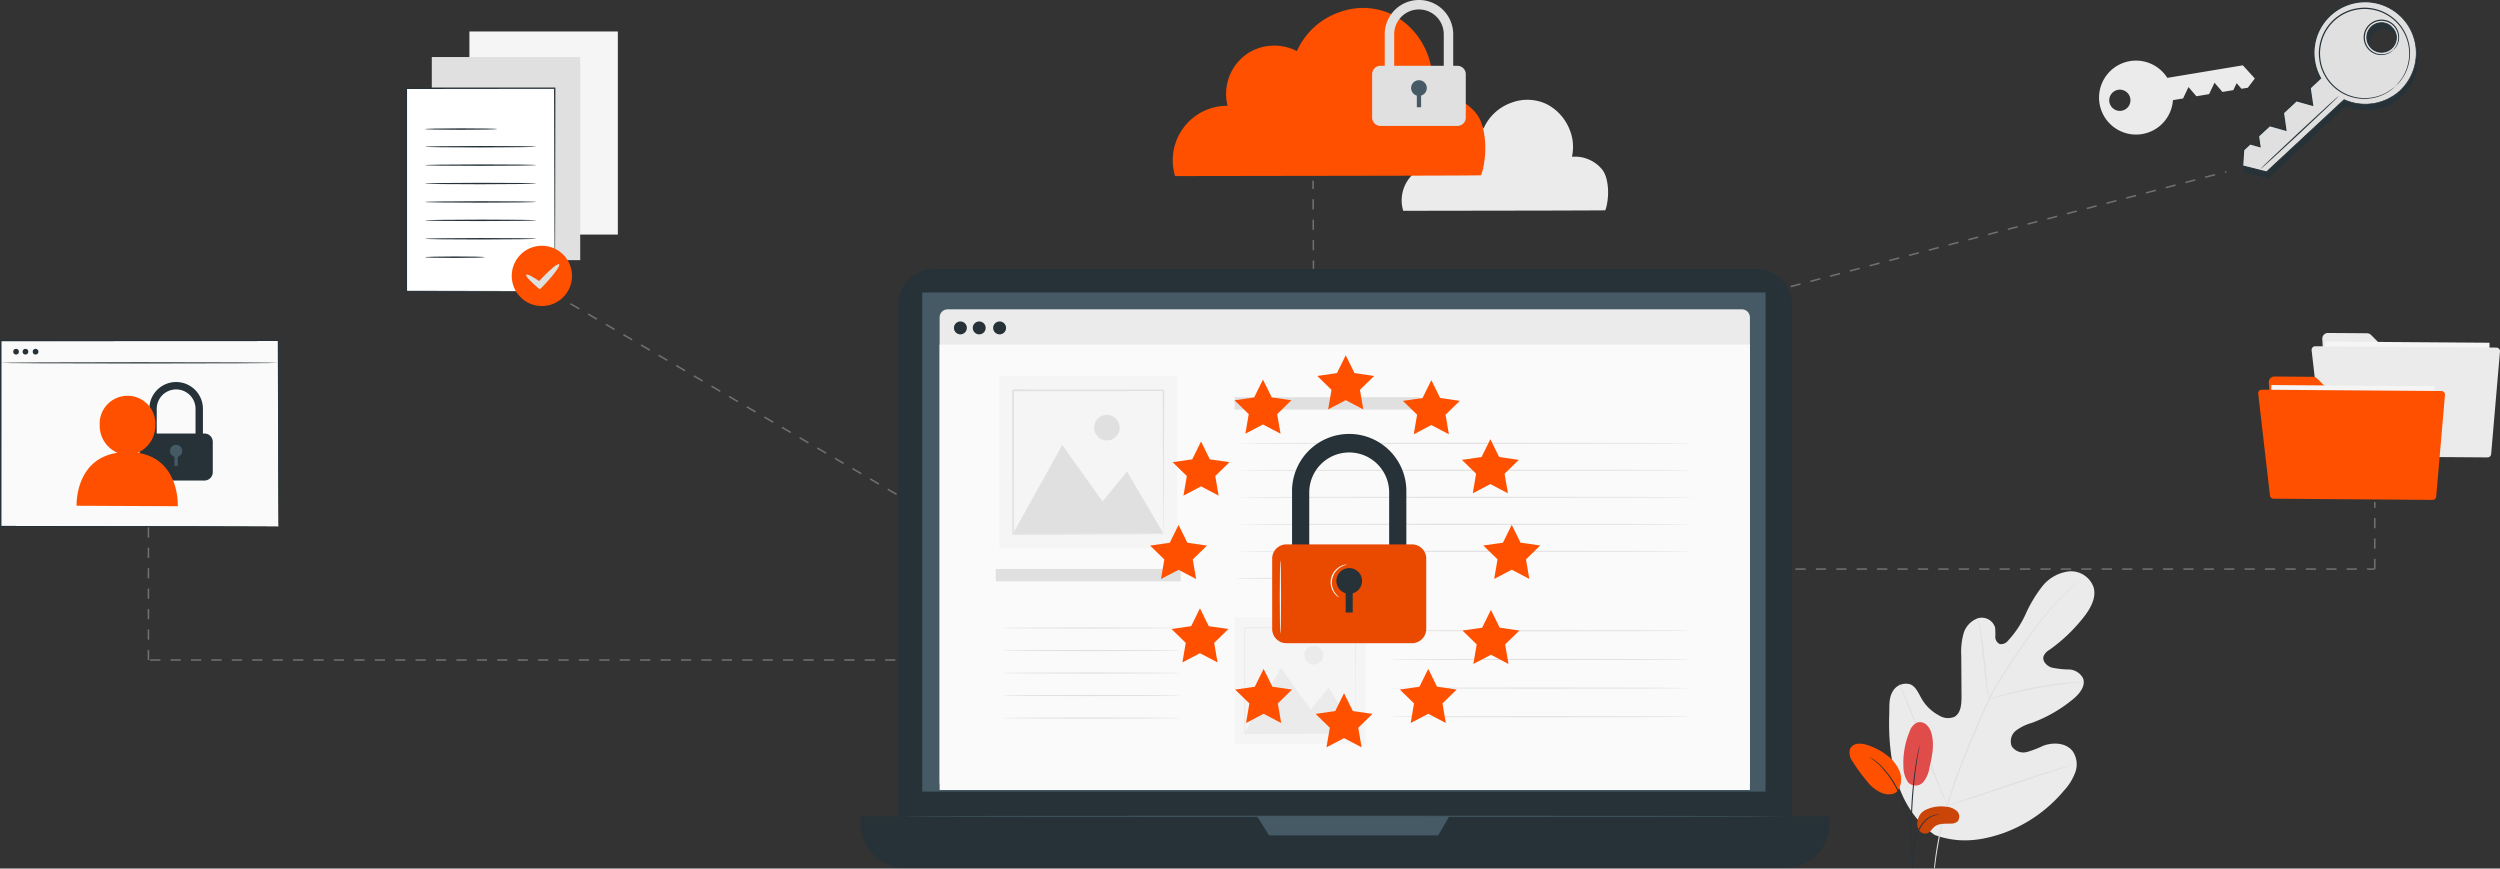 <?xml version="1.0" encoding="utf-8"?>

<!--
 * Copyright (c) 2020, WSO2 Inc. (http://www.wso2.org) All Rights Reserved.
 *
 * WSO2 Inc. licenses this file to you under the Apache License,
 * Version 2.0 (the "License"); you may not use this file except
 * in compliance with the License.
 * You may obtain a copy of the License at
 *
 *     http://www.apache.org/licenses/LICENSE-2.0
 *
 * Unless required by applicable law or agreed to in writing,
 * software distributed under the License is distributed on an
 * "AS IS" BASIS, WITHOUT WARRANTIES OR CONDITIONS OF ANY
 * KIND, either express or implied. See the License for the
 * specific language governing permissions and limitations
 * under the License.
-->

<svg version="1.1" id="security-illustration" class="icon" xmlns="http://www.w3.org/2000/svg" width="489.813" height="170.167" viewBox="0 0 489.813 170.167">
    <rect x="0" y="0" width="489.813" height="170.167" fill="#333333" stroke="none"/>
    <g transform="translate(64.443 -74.708)">
        <g id="background" transform="translate(20.157 80.876)">
            <g id="Group_542" transform="translate(7.37 0)">
                <rect id="Rectangle_317" width="29.078" height="39.791" fill="#f5f5f5"/>
            </g>
            <g id="Group_543" transform="translate(0 5.009)">
                <rect id="Rectangle_318" width="29.078" height="39.791" fill="#e0e0e0"/>
            </g>
            <g id="Group_546" transform="translate(190.035 13.382)">
                <g id="Group_545">
                    <g id="Group_544">
                        <path id="Path_112"
                              d="M452.092,150.41s-.062,0-.188.008l-.563.007-2.19.014-8.215.029-28.353.044h-.077l-.022-.074a7.045,7.045,0,0,1,6.951-9.019l-.105.136a5.96,5.96,0,0,1-.219-1.9,6.274,6.274,0,0,1,3.247-5.289,6.418,6.418,0,0,1,6.007.032l-.147.052a9.35,9.35,0,0,1,5.5-5.124,8.778,8.778,0,0,1,6.975.329,9.518,9.518,0,0,1,4.319,4.718,9.016,9.016,0,0,1,.531,5.656l-.079-.09a6.74,6.74,0,0,1,3.282.47,6.869,6.869,0,0,1,2.435,1.669,4.376,4.376,0,0,1,.767,1.1,6.2,6.2,0,0,1,.408,1.168,10.41,10.41,0,0,1,.279,2.133,12.1,12.1,0,0,1-.256,2.948,6.559,6.559,0,0,1-.2.743c-.057.165-.088.243-.088.243"
                              transform="translate(-412.212 -128.759)" fill="#ebebeb"/>
                    </g>
                </g>
            </g>
            <g id="Group_547" transform="translate(326.658 5.704)">
                <path id="Path_113"
                      d="M645.611,134.345a7.246,7.246,0,1,0,8.416,7.65h0l1.986-.33,1.06-2.233,1.551,1.8,2.489-.413,1.06-2.234,1.552,1.8,2.139-.355.646-1.361.946,1.1,1.245-.207,1.369-1.812-2.346-2.578-14.8,2.459A7.249,7.249,0,0,0,645.611,134.345Zm-4.035,8.016a2.078,2.078,0,1,1,2.391,1.71A2.078,2.078,0,0,1,641.575,142.361Z"
                      transform="translate(-639.552 -134.246)" fill="#ebebeb"/>
            </g>
            <g id="Group_551" transform="translate(368.299 59.067)">
                <g id="Group_548" transform="translate(2.095)">
                    <path id="Path_114"
                          d="M636.872,248.235l.892,16.41a1.108,1.108,0,0,0,1.1,1.048l29.529.217a1.108,1.108,0,0,0,1.116-1.1l.093-12.773a1.108,1.108,0,0,0-1.107-1.116l-18.161-.016a1.107,1.107,0,0,1-.782-.324l-3.134-3.132a1.11,1.11,0,0,0-.775-.324l-7.656-.056A1.108,1.108,0,0,0,636.872,248.235Z"
                          transform="translate(-636.87 -247.067)" fill="#ebebeb"/>
                </g>
                <g id="Group_549" transform="translate(2.455 1.681)">
                    <rect id="Rectangle_319" width="32.265" height="19.28"
                          transform="translate(0.141 0) rotate(0.418)" fill="#f5f5f5"/>
                </g>
                <g id="Group_550" transform="translate(0 2.604)">
                    <path id="Path_115"
                          d="M632.522,253.27l2.316,20.123a.713.713,0,0,0,.7.631l31.443.231a.712.712,0,0,0,.715-.652l1.731-20.093a.712.712,0,0,0-.7-.773l-35.489-.26A.712.712,0,0,0,632.522,253.27Z"
                          transform="translate(-632.517 -252.477)" fill="#ebebeb"/>
                </g>
            </g>
            <g id="Group_581" transform="translate(285.52 105.772)">
                <g id="Group_555" transform="translate(0)">
                    <g id="Group_554">
                        <g id="Group_553">
                            <g id="Group_552">
                                <path id="Path_116"
                                      d="M619.519,382.1c-7.485-5.23-9.184-14.936-8.887-23.662.049-1.456-.111-2.992.582-4.27a2.966,2.966,0,0,1,3.614-1.537c1.082.509,1.553,1.767,2.158,2.808A8.512,8.512,0,0,0,620.4,358.7a3.246,3.246,0,0,0,2.991.271c1.256-.693,1.4-2.429,1.4-3.878q-.026-4.049-.051-8.1a13.511,13.511,0,0,1,.437-4.3A4.494,4.494,0,0,1,628,339.656a2.725,2.725,0,0,1,3.373,1.827,13.4,13.4,0,0,1,.041,1.8,1.522,1.522,0,0,0,.891,1.434,1.752,1.752,0,0,0,1.591-.665,19.256,19.256,0,0,0,3.458-5.221,26.732,26.732,0,0,1,3.225-5.387,7.838,7.838,0,0,1,5.307-2.977,4.69,4.69,0,0,1,4.809,3.2c.526,2.042-.666,4.114-1.962,5.767A32.34,32.34,0,0,1,642,345.855a2.661,2.661,0,0,0-1.126,1.211c-.314.966.6,1.925,1.554,2.242a16.756,16.756,0,0,0,3.381.38,3.258,3.258,0,0,1,2.781,1.7c.593,1.48-.646,3.033-1.864,4.049a27.7,27.7,0,0,1-8.2,4.732,9.35,9.35,0,0,0-3.046,1.48,2.682,2.682,0,0,0-.859,3.071,2.73,2.73,0,0,0,2.968,1.141,19.362,19.362,0,0,0,3.179-1.214c1.991-.752,4.561-.614,5.836,1.106a4.585,4.585,0,0,1,.488,4.054,10.568,10.568,0,0,1-2.2,3.58,27.854,27.854,0,0,1-11.893,8.358c-4.618,1.6-8.9,2.036-13.487.357"
                                      transform="translate(-610.6 -330.463)" fill="#ebebeb"/>
                            </g>
                        </g>
                    </g>
                </g>
                <g id="Group_560" transform="translate(8.804 1.221)">
                    <g id="Group_559">
                        <g id="Group_558">
                            <g id="Group_557">
                                <g id="Group_556">
                                    <path id="Path_117"
                                          d="M628.893,389.887a63.566,63.566,0,0,1,2.367-11.939,129.821,129.821,0,0,1,5.152-13.975l1.539-3.594c.508-1.178,1.011-2.347,1.574-3.46a64.848,64.848,0,0,1,3.6-6.207c1.241-1.919,2.489-3.695,3.668-5.347s2.315-3.167,3.4-4.506a51.451,51.451,0,0,1,5.609-5.929c.714-.646,1.286-1.129,1.676-1.451l.448-.364a1.023,1.023,0,0,1,.158-.116,1.073,1.073,0,0,1-.141.138l-.43.384c-.38.335-.939.83-1.642,1.487a54.4,54.4,0,0,0-5.533,5.972c-1.078,1.342-2.2,2.862-3.371,4.516s-2.409,3.435-3.642,5.352a65.618,65.618,0,0,0-3.574,6.191c-.558,1.107-1.056,2.266-1.564,3.448l-1.537,3.592a133.263,133.263,0,0,0-5.162,13.94,64.725,64.725,0,0,0-2.414,11.886"
                                          transform="translate(-628.893 -332.999)" fill="#e0e0e0"/>
                                </g>
                            </g>
                        </g>
                    </g>
                </g>
                <g id="Group_565" transform="translate(17.393 9.193)">
                    <g id="Group_564">
                        <g id="Group_563">
                            <g id="Group_562">
                                <g id="Group_561">
                                    <path id="Path_118"
                                          d="M648.857,365.5a2.933,2.933,0,0,1-.142-.617c-.076-.4-.167-.983-.269-1.7-.2-1.442-.419-3.444-.648-5.651s-.471-4.2-.7-5.637c-.111-.718-.207-1.3-.278-1.7a2.906,2.906,0,0,1-.081-.629,2.85,2.85,0,0,1,.182.607c.1.394.227.971.362,1.687.275,1.432.549,3.43.777,5.641l.571,5.656c.073.68.135,1.253.185,1.713A2.867,2.867,0,0,1,648.857,365.5Z"
                                          transform="translate(-646.736 -349.564)" fill="#e0e0e0"/>
                                </g>
                            </g>
                        </g>
                    </g>
                </g>
                <g id="Group_570" transform="translate(19.512 21.631)">
                    <g id="Group_569">
                        <g id="Group_568">
                            <g id="Group_567">
                                <g id="Group_566">
                                    <path id="Path_119"
                                          d="M669.766,375.424a4.006,4.006,0,0,1-.743.089c-.478.043-1.17.1-2.022.2-1.706.184-4.053.521-6.627,1.006s-4.883,1.032-6.543,1.473c-.832.214-1.5.406-1.963.536a3.965,3.965,0,0,1-.727.178,4.036,4.036,0,0,1,.7-.279c.454-.16,1.116-.38,1.944-.619,1.651-.489,3.963-1.062,6.544-1.554a65.917,65.917,0,0,1,6.657-.93c.857-.075,1.554-.1,2.035-.114A3.914,3.914,0,0,1,669.766,375.424Z"
                                          transform="translate(-651.141 -375.405)" fill="#e0e0e0"/>
                                </g>
                            </g>
                        </g>
                    </g>
                </g>
                <g id="Group_575" transform="translate(2.022 22.039)">
                    <g id="Group_574">
                        <g id="Group_573">
                            <g id="Group_572">
                                <g id="Group_571">
                                    <path id="Path_120"
                                          d="M624.18,400.041a.954.954,0,0,1-.128-.227l-.318-.674c-.274-.586-.649-1.445-1.1-2.512-.9-2.134-2.047-5.12-3.27-8.432s-2.343-6.307-3.2-8.456l-1.017-2.543c-.11-.277-.2-.506-.273-.694a.939.939,0,0,1-.078-.25.968.968,0,0,1,.128.228l.318.673c.274.586.649,1.445,1.1,2.512.9,2.134,2.047,5.12,3.27,8.433s2.343,6.305,3.2,8.455l1.017,2.542c.11.277.2.506.273.694A.979.979,0,0,1,624.18,400.041Z"
                                          transform="translate(-614.802 -376.254)" fill="#e0e0e0"/>
                                </g>
                            </g>
                        </g>
                    </g>
                </g>
                <g id="Group_580" transform="translate(11.401 37.848)">
                    <g id="Group_579">
                        <g id="Group_578">
                            <g id="Group_577">
                                <g id="Group_576">
                                    <path id="Path_121"
                                          d="M659.036,409.1a1.015,1.015,0,0,1-.246.1l-.719.241-2.651.859c-2.238.726-5.317,1.764-8.717,2.915s-6.493,2.163-8.747,2.842c-1.127.34-2.041.606-2.677.777l-.733.192a.993.993,0,0,1-.261.05,1.007,1.007,0,0,1,.246-.1l.719-.241,2.65-.859c2.238-.725,5.317-1.763,8.719-2.915s6.492-2.162,8.745-2.842c1.127-.34,2.041-.606,2.677-.777l.733-.192A.963.963,0,0,1,659.036,409.1Z"
                                          transform="translate(-634.287 -409.099)" fill="#e0e0e0"/>
                                </g>
                            </g>
                        </g>
                    </g>
                </g>
            </g>
        </g>
        <g id="plant" transform="translate(297.883 216.193)">
            <g id="Group_601">
                <g id="Group_585" transform="translate(10.596)">
                    <g id="Group_584">
                        <path id="Path_123" class="path fill primary"
                              d="M617.339,403.627a2.023,2.023,0,0,0,3.019-.087,5.711,5.711,0,0,0,1.145-2.685c.512-2.191,1.025-4.488.451-6.664a3.685,3.685,0,0,0-.937-1.758,1.925,1.925,0,0,0-1.853-.514,2.817,2.817,0,0,0-1.508,1.753,15.812,15.812,0,0,0-1.218,6.855,5.484,5.484,0,0,0,.9,3.1"
                              transform="translate(-616.422 -391.848)" fill="#e8505b"/>
                    </g>
                </g>
                <g id="Group_587" transform="translate(10.596)" opacity="0.2">
                    <g id="Group_586">
                        <path id="Path_124" class="path fill primary"
                              d="M617.339,403.627a2.023,2.023,0,0,0,3.019-.087,5.711,5.711,0,0,0,1.145-2.685c.512-2.191,1.025-4.488.451-6.664a3.685,3.685,0,0,0-.937-1.758,1.925,1.925,0,0,0-1.853-.514,2.817,2.817,0,0,0-1.508,1.753,15.812,15.812,0,0,0-1.218,6.855,5.484,5.484,0,0,0,.9,3.1"
                              transform="translate(-616.422 -391.848)" fill="#be3b00"/>
                    </g>
                </g>
                <g id="Group_589" transform="translate(13.334 16.52)">
                    <g id="Group_588">
                        <path id="Path_125" class="path fill primary"
                              d="M623.515,426.956a6.8,6.8,0,0,1,4.192-.726,3.508,3.508,0,0,1,2.131.825,1.5,1.5,0,0,1,.127,2.079,2,2,0,0,1-1.3.4c-1.115.043-2.362-.09-3.219.625-.489.409-.795,1.062-1.393,1.281a1.438,1.438,0,0,1-1.616-.623,2.46,2.46,0,0,1-.271-1.8A2.768,2.768,0,0,1,623.515,426.956Z"
                              transform="translate(-622.111 -426.172)" fill="#cc4508"/>
                    </g>
                </g>
                <g id="Group_591" transform="translate(0 4.213)">
                    <g id="Group_590">
                        <path id="Path_126" class="path fill primary"
                              d="M603.847,409.883a4.082,4.082,0,0,0,.445-3.784,7.237,7.237,0,0,0-2.385-3.111,11.981,11.981,0,0,0-4.1-2.147,4.248,4.248,0,0,0-1.8-.213,1.88,1.88,0,0,0-1.455.984,2.813,2.813,0,0,0,.546,2.537A30.28,30.28,0,0,0,597.91,408a7.077,7.077,0,0,0,3,2.316c1.217.4,2.454.28,3.045-.58"
                              transform="translate(-594.408 -400.6)" fill="#ff5000"/>
                    </g>
                </g>
                <g id="Group_594" transform="translate(12.267 18.09)">
                    <g id="Group_593">
                        <g id="Group_592">
                            <path id="Path_127"
                                  d="M619.941,440.026a2.4,2.4,0,0,0,.046-.513c.017-.372.039-.84.065-1.4a20.117,20.117,0,0,1,.21-2.054,15.755,15.755,0,0,1,.619-2.443A8.877,8.877,0,0,1,622,431.383a4.589,4.589,0,0,1,1.488-1.369,4.336,4.336,0,0,1,1.287-.473,2.475,2.475,0,0,0,.5-.1,2.377,2.377,0,0,0-.516.018,3.952,3.952,0,0,0-1.346.424,4.587,4.587,0,0,0-1.572,1.385,8.663,8.663,0,0,0-1.161,2.284,14.662,14.662,0,0,0-.612,2.482,17.286,17.286,0,0,0-.167,2.077c-.014.592-.007,1.071,0,1.4A2.368,2.368,0,0,0,619.941,440.026Z"
                                  transform="translate(-619.895 -429.433)" fill="#263238"/>
                        </g>
                    </g>
                </g>
                <g id="Group_597" transform="translate(12.022 4.512)">
                    <g id="Group_596">
                        <g id="Group_595">
                            <path id="Path_128"
                                  d="M619.718,424.318a.974.974,0,0,0,0-.237c-.01-.178-.022-.4-.036-.675-.031-.586-.074-1.434-.095-2.484-.054-2.1-.02-5,.168-8.2s.511-6.082.831-8.155c.074-.519.152-.988.227-1.4s.13-.765.19-1.052l.125-.665a1.031,1.031,0,0,0,.03-.235,1.008,1.008,0,0,0-.07.226c-.043.173-.1.39-.164.657-.073.285-.144.637-.226,1.047s-.174.876-.258,1.4a76.714,76.714,0,0,0-.894,8.167c-.188,3.2-.2,6.112-.107,8.213.041,1.051.106,1.9.163,2.485.03.273.055.5.075.673A.971.971,0,0,0,619.718,424.318Z"
                                  transform="translate(-619.385 -401.222)" fill="#263238"/>
                        </g>
                    </g>
                </g>
                <g id="Group_600" transform="translate(3.811 6.73)">
                    <g id="Group_599">
                        <g id="Group_598">
                            <path id="Path_129"
                                  d="M610.6,421.114a4.521,4.521,0,0,0-.04-.706c-.049-.452-.144-1.1-.312-1.9a25.091,25.091,0,0,0-.763-2.754,24.611,24.611,0,0,0-1.331-3.237,17.584,17.584,0,0,0-3.69-5.154,8.718,8.718,0,0,0-.843-.707c-.129-.1-.243-.2-.359-.274l-.323-.2a4.556,4.556,0,0,0-.613-.35,20.964,20.964,0,0,1,2.035,1.638,18.532,18.532,0,0,1,3.6,5.139,26.384,26.384,0,0,1,1.336,3.206,28.251,28.251,0,0,1,.8,2.724c.186.787.3,1.432.376,1.879A4.659,4.659,0,0,0,610.6,421.114Z"
                                  transform="translate(-602.325 -405.831)" fill="#263238"/>
                        </g>
                    </g>
                </g>
            </g>
        </g>
        <g id="usert" transform="translate(-64.443 141.297)">
            <g id="Group_636" transform="translate(0 0)">
                <g id="Group_605" transform="translate(0.124 0.125)">
                    <g id="Group_604">
                        <g id="Group_603">
                            <g id="Group_602">
                                <rect id="Rectangle_320" width="54.415" height="36.445"
                                      fill="#fafafa"/>
                            </g>
                        </g>
                    </g>
                </g>
                <g id="Group_616" transform="translate(27.332 8.255)">
                    <g id="Group_615">
                        <g id="Group_607" transform="translate(1.928)">
                            <g id="Group_606">
                                <path id="Path_130"
                                      d="M105.85,257.619H104.4V248.9a3.8,3.8,0,0,0-7.6,0v8.723H95.35V248.9a5.25,5.25,0,0,1,10.5,0Z"
                                      transform="translate(-95.35 -243.646)" fill="#263238"/>
                            </g>
                        </g>
                        <g id="Group_609" transform="translate(0 10.091)">
                            <g id="Group_608">
                                <path id="Path_131"
                                      d="M104.067,273.824H92.977a1.633,1.633,0,0,1-1.633-1.633v-5.945a1.633,1.633,0,0,1,1.633-1.633h11.09a1.633,1.633,0,0,1,1.633,1.633v5.945A1.633,1.633,0,0,1,104.067,273.824Z"
                                      transform="translate(-91.344 -264.613)" fill="#263238"/>
                            </g>
                        </g>
                        <g id="Group_614" transform="translate(5.978 12.298)">
                            <g id="Group_611">
                                <g id="Group_610">
                                    <path id="Path_132"
                                          d="M104.964,271.6a1.2,1.2,0,1,1,1.2-1.2,1.2,1.2,0,0,1-1.2,1.2"
                                          transform="translate(-103.764 -269.197)" fill="#455a64"/>
                                </g>
                            </g>
                            <g id="Group_613" transform="translate(0.873 1.675)">
                                <g id="Group_612">
                                    <rect id="Rectangle_321" width="0.655" height="2.468"
                                          fill="#455a64"/>
                                </g>
                            </g>
                        </g>
                    </g>
                </g>
                <g id="Group_619" transform="translate(15.004 10.914)">
                    <g id="Group_618">
                        <g id="Group_617">
                            <path id="Path_133" class="path fill primary"
                                  d="M77.7,260.38a5.808,5.808,0,0,0,3.461-5.374,5.459,5.459,0,1,0-10.9-.05,5.8,5.8,0,0,0,3.472,5.425c-8.384,1.263-8,10.376-8,10.376l19.826.091S86.011,261.636,77.7,260.38Z"
                                  transform="translate(-65.731 -249.171)" fill="#ff5000"/>
                        </g>
                    </g>
                </g>
                <g id="Group_624">
                    <g id="Group_623">
                        <g id="Group_622">
                            <g id="Group_621">
                                <g id="Group_620">
                                    <path id="Path_134"
                                          d="M89.1,263.065s-.007-.23-.011-.665-.006-1.085-.011-1.925c-.006-1.69-.014-4.164-.026-7.332-.013-6.333-.03-15.431-.052-26.523l.1.1-54.411.025h0l.125-.125c0,12.984-.007,25.331-.011,36.445l-.115-.115,39.195.056,11.2.031,2.982.013.771.007c.173,0,.264.007.264.007s-.083,0-.252.007l-.758.007-2.959.014-11.177.031-39.27.056h-.115v-.115c0-11.115-.007-23.461-.01-36.445v-.125h.13l54.411.025h.1v.1c-.022,11.118-.04,20.237-.052,26.585-.011,3.158-.02,5.625-.026,7.31,0,.832-.009,1.47-.011,1.906S89.1,263.065,89.1,263.065Z"
                                          transform="translate(-34.557 -226.494)" fill="#263238"/>
                                </g>
                            </g>
                        </g>
                    </g>
                </g>
                <g id="Group_626" transform="translate(0.15 4.378)">
                    <g id="Group_625">
                        <path id="Path_135"
                              d="M89.246,235.716c0,.069-12.174.125-27.187.125s-27.19-.056-27.19-.125,12.171-.126,27.19-.126S89.246,235.646,89.246,235.716Z"
                              transform="translate(-34.869 -235.59)" fill="#263238"/>
                    </g>
                </g>
                <g id="Group_630" transform="translate(2.583 1.756)">
                    <g id="Group_627">
                        <circle id="Ellipse_10" cx="0.562" cy="0.562" r="0.562" fill="#263238"/>
                    </g>
                    <g id="Group_628" transform="translate(1.842)">
                        <circle id="Ellipse_11" cx="0.562" cy="0.562" r="0.562" fill="#263238"/>
                    </g>
                    <g id="Group_629" transform="translate(3.822)">
                        <circle id="Ellipse_12" cx="0.562" cy="0.562" r="0.562" fill="#263238"/>
                    </g>
                </g>
                <g id="Group_635">
                    <g id="Group_634">
                        <g id="Group_633">
                            <g id="Group_632">
                                <g id="Group_631">
                                    <path id="Path_136"
                                          d="M89.1,263.065s-.007-.23-.011-.665-.006-1.085-.011-1.925c-.006-1.69-.014-4.164-.026-7.332-.013-6.333-.03-15.431-.052-26.523l.1.1-54.411.025h0l.125-.125c0,12.984-.007,25.331-.011,36.445l-.115-.115,39.195.056,11.2.031,2.982.013.771.007c.173,0,.264.007.264.007s-.083,0-.252.007l-.758.007-2.959.014-11.177.031-39.27.056h-.115v-.115c0-11.115-.007-23.461-.01-36.445v-.125h.13l54.411.025h.1v.1c-.022,11.118-.04,20.237-.052,26.585-.011,3.158-.02,5.625-.026,7.31,0,.832-.009,1.47-.011,1.906S89.1,263.065,89.1,263.065Z"
                                          transform="translate(-34.557 -226.494)" fill="#263238"/>
                                </g>
                            </g>
                        </g>
                    </g>
                </g>
            </g>
            <line id="Line_3" x1="146.337" transform="translate(29.08 62.729)" fill="none"
                  stroke="#707070" stroke-width="0.3" stroke-dasharray="2"/>
            <line id="Line_4" y1="26.266" transform="translate(29.08 36.463)" fill="none"
                  stroke="#707070" stroke-width="0.3" stroke-dasharray="2"/>
        </g>
        <g id="document" transform="translate(15.015 91.854)">
            <g id="Group_699">
                <g id="Group_694">
                    <g id="Group_693">
                        <g id="Group_692">
                            <g id="Group_675">
                                <g id="Group_672" transform="translate(0.16 0.142)">
                                    <rect id="Rectangle_322" width="29.078" height="39.791"
                                          fill="#fff"/>
                                </g>
                                <g id="Group_674">
                                    <g id="Group_673">
                                        <path id="Path_138"
                                              d="M168.479,113.015s0-.069-.008-.2,0-.322-.008-.563c0-.5-.01-1.231-.017-2.175-.01-1.9-.024-4.673-.041-8.174-.021-7-.051-16.933-.086-28.684l.131.131-29.075.035h0l.145-.145c0,14.863,0,28.623,0,39.791l-.118-.118,21.115.046,5.876.026,1.548.013c.352,0,.539.013.539.013s-.17.009-.514.013l-1.526.014-5.849.035-21.189.077h-.118v-.119c-.015-11.168-.035-24.928-.055-39.791V73.1h.148l29.075-.007h.132v.131c-.018,11.786-.034,21.746-.045,28.769-.013,3.488-.022,6.247-.029,8.144-.006.932-.011,1.651-.014,2.149,0,.235-.005.416-.007.549A1.354,1.354,0,0,1,168.479,113.015Z"
                                              transform="translate(-139.227 -73.092)" fill="#263238"/>
                                    </g>
                                </g>
                            </g>
                            <g id="Group_677" transform="translate(3.804 7.992)">
                                <g id="Group_676" transform="translate(0 0)">
                                    <ellipse id="Ellipse_29" cx="7.065" cy="0.145" rx="7.065"
                                             ry="0.145" transform="translate(0 0.01) rotate(-0.042)" fill="#263238"/>
                                </g>
                            </g>
                            <g id="Group_679" transform="translate(3.805 11.444)">
                                <g id="Group_678" transform="translate(0 0)">
                                    <ellipse id="Ellipse_30" cx="10.887" cy="0.145" rx="10.887"
                                             ry="0.145" transform="translate(0 0.016) rotate(-0.041)" fill="#263238"/>
                                </g>
                            </g>
                            <g id="Group_681" transform="translate(3.808 15.052)">
                                <g id="Group_680" transform="translate(0 0)">
                                    <ellipse id="Ellipse_31" cx="10.887" cy="0.145" rx="10.887"
                                             ry="0.145" transform="translate(0 0.015) rotate(-0.041)" fill="#263238"/>
                                </g>
                            </g>
                            <g id="Group_683" transform="translate(3.811 18.658)">
                                <g id="Group_682" transform="translate(0 0)">
                                    <ellipse id="Ellipse_32" cx="10.887" cy="0.145" rx="10.887"
                                             ry="0.145" transform="translate(0 0.016) rotate(-0.041)" fill="#263238"/>
                                </g>
                            </g>
                            <g id="Group_685" transform="translate(3.814 22.266)">
                                <g id="Group_684" transform="translate(0 0)">
                                    <ellipse id="Ellipse_33" cx="10.887" cy="0.145" rx="10.887"
                                             ry="0.145" transform="translate(0 0.016) rotate(-0.041)" fill="#263238"/>
                                </g>
                            </g>
                            <g id="Group_687" transform="translate(3.816 25.873)">
                                <g id="Group_686" transform="translate(0 0)">
                                    <ellipse id="Ellipse_34" cx="10.887" cy="0.145" rx="10.887"
                                             ry="0.145" transform="translate(0 0.015) rotate(-0.041)" fill="#263238"/>
                                </g>
                            </g>
                            <g id="Group_689" transform="translate(3.818 29.48)">
                                <g id="Group_688" transform="translate(0 0)">
                                    <ellipse id="Ellipse_35" cx="10.887" cy="0.145" rx="10.887"
                                             ry="0.145" transform="translate(0 0.016) rotate(-0.041)" fill="#263238"/>
                                </g>
                            </g>
                            <g id="Group_691" transform="translate(3.821 33.095)">
                                <g id="Group_690" transform="translate(0 0)">
                                    <ellipse id="Ellipse_36" cx="5.852" cy="0.145" rx="5.852"
                                             ry="0.145" transform="translate(0 0.008) rotate(-0.041)" fill="#263238"/>
                                </g>
                            </g>
                        </g>
                    </g>
                </g>
                <g id="Group_698" transform="translate(20.802 31.003)">
                    <g id="Group_695">
                        <circle id="Ellipse_37" class="path fill primary" cx="5.906" cy="5.906" r="5.906" fill="#ff5000"/>
                    </g>
                    <g id="Group_697" transform="translate(2.821 3.601)">
                        <g id="Group_696">
                            <path id="Path_139"
                                  d="M194.782,145.015c.253.236-.907,1.889-2.59,3.692-.271.29-.539.566-.794.819l-.409.406-.406-.341c-1.469-1.234-2.43-2.292-2.252-2.521s1.439.443,3,1.565l-.815.064c.235-.272.492-.558.763-.848C192.959,146.049,194.529,144.779,194.782,145.015Z"
                                  transform="translate(-188.31 -144.987)" fill="#e0e0e0"/>
                        </g>
                    </g>
                </g>
            </g>
            <line id="Line_5" x1="65" y1="38" transform="translate(31.199 41.711)" fill="none"
                  stroke="#707070" stroke-width="0.3" stroke-dasharray="2"/>
        </g>
        <g id="cloud" transform="translate(165.343 74.708)">
            <g id="Group_758">
                <g id="Group_746" transform="translate(0 1.561)">
                    <g id="Group_745">
                        <g id="Group_744">
                            <path id="Path_141" class="path fill primary"
                                  d="M379.412,116.372s-.093.007-.284.011l-.852.011-3.316.022-12.438.044-42.928.066h-.116l-.033-.112A10.665,10.665,0,0,1,329.97,102.76l-.159.205a9.024,9.024,0,0,1-.332-2.882,9.5,9.5,0,0,1,4.916-8.007,9.718,9.718,0,0,1,9.1.049l-.222.079a14.159,14.159,0,0,1,8.331-7.759,13.3,13.3,0,0,1,10.56.5,14.409,14.409,0,0,1,6.539,7.143,13.649,13.649,0,0,1,.8,8.564l-.12-.136a10.218,10.218,0,0,1,4.969.712,10.38,10.38,0,0,1,3.686,2.527,6.641,6.641,0,0,1,1.161,1.664,9.391,9.391,0,0,1,.617,1.768,15.763,15.763,0,0,1,.423,3.23,18.31,18.31,0,0,1-.387,4.465,10.041,10.041,0,0,1-.308,1.125c-.085.25-.132.369-.132.369"
                                  transform="translate(-319.031 -83.59)" fill="#ff5000"/>
                        </g>
                    </g>
                </g>
                <g id="Group_757" transform="translate(39.052)">
                    <g id="Group_756">
                        <g id="Group_748" transform="translate(2.463)">
                            <g id="Group_747">
                                <path id="Path_142"
                                      d="M418.706,98.2h-1.853V87.055a4.856,4.856,0,0,0-9.712,0V98.2h-1.854V87.055a6.709,6.709,0,1,1,13.419,0V98.2Z"
                                      transform="translate(-405.286 -80.346)" fill="#e0e0e0"/>
                            </g>
                        </g>
                        <g id="Group_750" transform="translate(0 12.898)">
                            <g id="Group_749">
                                <path id="Path_143"
                                      d="M416.883,118.915H401.8a1.633,1.633,0,0,1-1.633-1.633v-8.505a1.632,1.632,0,0,1,1.633-1.633h15.082a1.633,1.633,0,0,1,1.633,1.633v8.505A1.632,1.632,0,0,1,416.883,118.915Z"
                                      transform="translate(-400.169 -107.145)" fill="#e0e0e0"/>
                            </g>
                        </g>
                        <g id="Group_755" transform="translate(7.64 15.717)">
                            <g id="Group_752">
                                <g id="Group_751">
                                    <path id="Path_144"
                                          d="M417.575,116.067a1.534,1.534,0,1,1,1.534-1.534,1.534,1.534,0,0,1-1.534,1.534"
                                          transform="translate(-416.042 -113)" fill="#455a64"/>
                                </g>
                            </g>
                            <g id="Group_754" transform="translate(1.115 2.141)">
                                <g id="Group_753">
                                    <rect id="Rectangle_323" width="0.837" height="3.154"
                                          fill="#455a64"/>
                                </g>
                            </g>
                        </g>
                    </g>
                </g>
            </g>
            <path id="Path_198" d="M0,4.643,9.435,2.068,17.009,0"
                  transform="matrix(0.259, -0.966, 0.966, 0.259, 23.071, 51.832)" fill="none" stroke="#707070"
                  stroke-width="0.3" stroke-dasharray="2"/>
        </g>
        <g id="key" transform="translate(374.821 74.952)">
            <g id="Group_781" transform="translate(0 0)">
                <g id="Group_766" transform="translate(0.336 1.138)">
                    <g id="Group_759" transform="translate(0.123 0.091)">
                        <path id="Path_145"
                              d="M620.384,91.037a10.037,10.037,0,1,0-15.574-2.382l-2.042,1.9.488,3.39-3.169-.888-2.555,2.384.488,3.39-3.169-.888-2.2,2.049.3,2.066-1.932-.541-1.278,1.193-.191,3.139,4.683,1.179,15.193-14.175A10.036,10.036,0,0,0,620.384,91.037ZM618.9,78.694a2.879,2.879,0,1,1-4.069-.141A2.88,2.88,0,0,1,618.9,78.694Z"
                              transform="translate(-589.55 -73.66)" fill="#263238"/>
                    </g>
                    <g id="Group_765">
                        <g id="Group_760" transform="translate(0.123 0.091)">
                            <path id="Path_146"
                                  d="M620.384,91.037a10.037,10.037,0,1,0-15.574-2.382l-2.042,1.9.488,3.39-3.169-.888-2.555,2.384.488,3.39-3.169-.888-2.2,2.049.3,2.066-1.932-.541-1.278,1.193-.191,3.139,4.683,1.179,15.193-14.175A10.036,10.036,0,0,0,620.384,91.037ZM618.9,78.694a2.879,2.879,0,1,1-4.069-.141A2.88,2.88,0,0,1,618.9,78.694Z"
                                  transform="translate(-589.55 -73.66)" fill="none"/>
                        </g>
                        <g id="Group_762" transform="translate(24.368 4.128)">
                            <g id="Group_761">
                                <path id="Path_147"
                                      d="M645.028,83.045c-.018.019-.188-.175-.572-.412a2.875,2.875,0,0,0-1.812-.4,2.771,2.771,0,1,0,3.027,3.244,2.877,2.877,0,0,0-.271-1.835c-.21-.4-.392-.582-.372-.6s.053.037.138.125a2.209,2.209,0,0,1,.319.427,2.866,2.866,0,0,1,.36,1.912,2.968,2.968,0,0,1-3.48,2.447,2.977,2.977,0,0,1-2.421-2.6,2.968,2.968,0,0,1,2.682-3.3,2.867,2.867,0,0,1,1.883.492,2.233,2.233,0,0,1,.4.348C645,82.989,645.034,83.039,645.028,83.045Z"
                                      transform="translate(-639.923 -82.049)" fill="#263238"/>
                            </g>
                        </g>
                        <g id="Group_764">
                            <g id="Group_763">
                                <path id="Path_148"
                                      d="M620.251,90.939s-.047.05-.144.139l-.442.394a10.511,10.511,0,0,1-1.943,1.235,10.1,10.1,0,0,1-8.46.122l.083-.014-15.168,14.2-.045.042-.06-.015-4.683-1.174-.094-.024.006-.1c.059-.979.124-2.052.189-3.14l0-.048.035-.033,1.277-1.193.05-.047.065.018,1.932.541-.154.135c-.093-.645-.2-1.353-.3-2.066l-.009-.064.047-.044,2.2-2.05.051-.048.067.019,3.169.888-.157.138c-.155-1.074-.321-2.228-.489-3.39l-.01-.065.048-.045.677-.632,1.878-1.752.052-.048.068.019,3.169.889L603,93.87l-.487-3.39-.009-.064.047-.044,2.043-1.9-.023.15a10.234,10.234,0,0,1-1.3-4.57,9.724,9.724,0,0,1,.167-2.322,9.844,9.844,0,0,1,.668-2.183,10.112,10.112,0,0,1,19.36,4.848,9.926,9.926,0,0,1-1.126,3.865l-.187.357-.206.319c-.137.2-.251.4-.381.57-.271.326-.479.619-.683.824l-.464.463c-.105.1-.163.152-.163.152s.047-.06.147-.167l.447-.477c.2-.208.4-.5.663-.832.127-.168.237-.368.37-.571l.2-.319.18-.357a10.048,10.048,0,0,0,.073-9.023,9.945,9.945,0,0,0-18.019.443,9.639,9.639,0,0,0-.649,2.134,9.512,9.512,0,0,0-.159,2.268,10.013,10.013,0,0,0,1.278,4.459l.048.085-.07.065-2.041,1.906.038-.108.489,3.389.028.19-.184-.051-3.169-.888.119-.029-1.878,1.752-.677.632.039-.11c.167,1.162.333,2.316.487,3.39l.027.19-.185-.052-3.169-.889.118-.029-2.2,2.048.038-.107c.1.713.2,1.421.3,2.066l.027.186-.18-.051-1.931-.542.115-.028-1.279,1.192.038-.08c-.067,1.087-.133,2.161-.193,3.139l-.089-.121,4.681,1.183-.1.027L609.242,92.7l.036-.034.046.02a10.058,10.058,0,0,0,8.363-.057,11.092,11.092,0,0,0,1.952-1.194l.454-.377C620.2,90.978,620.251,90.939,620.251,90.939Z"
                                      transform="translate(-589.294 -73.472)" fill="#263238"/>
                            </g>
                        </g>
                    </g>
                </g>
                <g id="Group_774">
                    <g id="Group_767" transform="translate(0.123 0.089)">
                        <path id="Path_149"
                              d="M619.685,88.67a10.037,10.037,0,1,0-15.574-2.382l0,0-2.039,1.9.488,3.39-3.169-.888-2.555,2.384.488,3.39-3.169-.888-2.2,2.049.3,2.066-1.931-.541-1.278,1.193-.191,3.14,4.683,1.178,15.193-14.175A10.036,10.036,0,0,0,619.685,88.67ZM618.2,76.327a2.879,2.879,0,1,1-4.069-.141A2.879,2.879,0,0,1,618.2,76.327Z"
                              transform="translate(-588.851 -71.293)" fill="#e0e0e0"/>
                    </g>
                    <g id="Group_773">
                        <g id="Group_768" transform="translate(0.123 0.089)">
                            <path id="Path_150"
                                  d="M619.685,88.67a10.037,10.037,0,1,0-15.574-2.382l0,0-2.039,1.9.488,3.39-3.169-.888-2.555,2.384.488,3.39-3.169-.888-2.2,2.049.3,2.066-1.931-.541-1.278,1.193-.191,3.14,4.683,1.178,15.193-14.175A10.036,10.036,0,0,0,619.685,88.67ZM618.2,76.327a2.879,2.879,0,1,1-4.069-.141A2.879,2.879,0,0,1,618.2,76.327Z"
                                  transform="translate(-588.851 -71.293)" fill="none"/>
                        </g>
                        <g id="Group_770" transform="translate(24.369 4.126)">
                            <g id="Group_769">
                                <path id="Path_151"
                                      d="M644.33,80.678c-.018.019-.188-.175-.572-.412a2.876,2.876,0,0,0-1.813-.4,2.771,2.771,0,1,0,3.027,3.244,2.872,2.872,0,0,0-.271-1.835c-.21-.4-.392-.583-.372-.6s.053.037.138.124a2.231,2.231,0,0,1,.318.427,2.864,2.864,0,0,1,.361,1.912,2.969,2.969,0,0,1-3.48,2.447,2.975,2.975,0,0,1-2.42-2.6,2.968,2.968,0,0,1,2.682-3.3,2.866,2.866,0,0,1,1.882.492,2.2,2.2,0,0,1,.4.348C644.3,80.622,644.336,80.672,644.33,80.678Z"
                                      transform="translate(-639.225 -79.681)" fill="#263238"/>
                            </g>
                        </g>
                        <g id="Group_772">
                            <g id="Group_771">
                                <path id="Path_152"
                                      d="M619.552,88.574s-.046.049-.144.139l-.442.394a10.51,10.51,0,0,1-1.943,1.235,10.1,10.1,0,0,1-8.46.122l.083-.013-15.168,14.2-.045.042-.06-.015-4.684-1.174-.094-.024.006-.1c.059-.979.123-2.052.189-3.14l0-.048.035-.033,1.277-1.193.05-.046.065.018,1.932.541-.153.135-.3-2.066-.01-.064.047-.044,2.2-2.05.051-.048.067.019,3.169.888-.157.138c-.155-1.074-.321-2.227-.489-3.389l-.01-.065.048-.045.677-.632,1.878-1.752.051-.048.068.019,3.169.889-.157.138q-.246-1.712-.487-3.39l-.01-.064.048-.044,2.043-1.9-.023.15a10.248,10.248,0,0,1-1.3-4.57,9.757,9.757,0,0,1,.167-2.322,9.863,9.863,0,0,1,.669-2.183,10.112,10.112,0,0,1,19.36,4.848,9.916,9.916,0,0,1-1.126,3.865l-.187.358-.206.318c-.136.2-.25.4-.381.57-.27.326-.479.619-.683.824l-.464.463c-.106.1-.163.151-.163.151s.048-.06.147-.168l.447-.476c.2-.208.4-.5.664-.832.127-.168.237-.368.37-.571l.2-.319.181-.357a10.051,10.051,0,0,0,.073-9.023,9.944,9.944,0,0,0-18.018.443,9.622,9.622,0,0,0-.65,2.134,9.505,9.505,0,0,0-.159,2.268,10,10,0,0,0,1.278,4.459l.047.085-.07.065-2.041,1.906.038-.108q.242,1.676.489,3.389l.027.19-.185-.052-3.169-.888.119-.029-1.878,1.752-.677.631.038-.109c.167,1.162.333,2.316.488,3.39l.027.19-.185-.052-3.169-.889.118-.029-2.2,2.048.038-.107c.1.713.2,1.421.3,2.066l.027.186-.18-.051-1.931-.542.115-.028-1.279,1.192.038-.08c-.068,1.087-.133,2.161-.194,3.139l-.089-.121,4.682,1.183-.1.027,15.218-14.148.037-.034.046.021a10.059,10.059,0,0,0,8.364-.057,11.05,11.05,0,0,0,1.951-1.194l.454-.377C619.5,88.613,619.552,88.574,619.552,88.574Z"
                                      transform="translate(-588.595 -71.108)" fill="#263238"/>
                            </g>
                        </g>
                    </g>
                </g>
                <g id="Group_776" transform="translate(15.056 1.27)">
                    <g id="Group_775">
                        <path id="Path_153"
                              d="M634.856,89.159a13.755,13.755,0,0,0,1.348-1.7,8.467,8.467,0,0,0,1.032-2.311,8.741,8.741,0,0,0-4.445-10.209,8.2,8.2,0,0,0-2.373-.8,7.981,7.981,0,0,0-2.61-.083,8.676,8.676,0,0,0-7.532,7.026,7.973,7.973,0,0,0-.1,2.61,8.194,8.194,0,0,0,.635,2.423,8.767,8.767,0,0,0,9.877,5.142,8.461,8.461,0,0,0,2.377-.87,13.787,13.787,0,0,0,1.789-1.226.624.624,0,0,1-.1.1l-.314.281a4.076,4.076,0,0,1-.539.424,6.214,6.214,0,0,1-.789.505,8.346,8.346,0,0,1-2.394.921,8.906,8.906,0,0,1-7.187-1.5A8.95,8.95,0,0,1,620.6,86.2a8.388,8.388,0,0,1-.66-2.487,8.183,8.183,0,0,1,.094-2.683,8.9,8.9,0,0,1,7.744-7.224,8.2,8.2,0,0,1,2.682.092,8.4,8.4,0,0,1,2.435.831,8.954,8.954,0,0,1,3.479,3.18,8.907,8.907,0,0,1,1,7.273,8.346,8.346,0,0,1-1.084,2.325,6.226,6.226,0,0,1-.559.752,4.056,4.056,0,0,1-.461.508l-.3.294A.662.662,0,0,1,634.856,89.159Z"
                              transform="translate(-619.876 -73.746)" fill="#263238"/>
                    </g>
                </g>
                <g id="Group_778" transform="translate(23.829 3.597)">
                    <g id="Group_777">
                        <path id="Path_154"
                              d="M643.9,84.545c-.02-.019.21-.216.49-.666a3.365,3.365,0,0,0,.475-2.131,3.28,3.28,0,0,0-1.786-2.573,3.229,3.229,0,0,0-1.862-.326,3.245,3.245,0,0,0-2.811,2.623,3.225,3.225,0,0,0,.2,1.881,3.278,3.278,0,0,0,2.443,1.96,3.364,3.364,0,0,0,2.158-.326c.468-.248.681-.463.7-.442s-.045.06-.149.158a2.654,2.654,0,0,1-.5.37,3.36,3.36,0,0,1-2.236.415,3.413,3.413,0,0,1-1.477-.61,3.478,3.478,0,0,1,1.651-6.271,3.436,3.436,0,0,1,2,.364,3.472,3.472,0,0,1,1.351,1.244,3.415,3.415,0,0,1,.506,1.516,3.357,3.357,0,0,1-.569,2.2,2.64,2.64,0,0,1-.4.476C643.966,84.5,643.909,84.551,643.9,84.545Z"
                              transform="translate(-638.105 -78.582)" fill="#263238"/>
                    </g>
                </g>
                <g id="Group_780" transform="translate(3.489 18.405)">
                    <g id="Group_779" transform="translate(0 0)">
                        <ellipse id="Ellipse_58" cx="10.567" cy="0.125" rx="10.567" ry="0.125"
                                 transform="translate(15.624 0.183) rotate(136.986)" fill="#263238"/>
                    </g>
                </g>
            </g>
            <path id="Path_201" d="M0,22.513,47.35,10.026,85.363,0"
                  transform="translate(-88.43 33.392)" fill="none" stroke="#707070" stroke-width="0.3"
                  stroke-dasharray="2"/>
        </g>
        <g id="folder" transform="translate(287.329 148.479)">
            <g id="Group_849" transform="translate(90.665)">
                <g id="Group_846" transform="translate(2.077)">
                    <path id="Path_157"  class="path fill primary"
                          d="M615.1,265.961l.884,16.266a1.1,1.1,0,0,0,1.089,1.039l29.269.214a1.1,1.1,0,0,0,1.106-1.09l.092-12.661a1.1,1.1,0,0,0-1.1-1.107l-18-.016a1.093,1.093,0,0,1-.775-.322l-3.106-3.1a1.1,1.1,0,0,0-.769-.321L616.2,264.8A1.1,1.1,0,0,0,615.1,265.961Z"
                          transform="translate(-615.095 -264.803)" fill="#ff5000"/>
                </g>
                <g id="Group_847" transform="translate(2.432 1.67)">
                    <rect id="Rectangle_324" width="31.981" height="19.11"
                          transform="translate(0.14 0) rotate(0.418)" fill="#f5f5f5"/>
                </g>
                <g id="Group_848" transform="translate(0 2.581)">
                    <path id="Path_158"  class="path fill primary"
                          d="M610.785,270.952l2.3,19.945a.707.707,0,0,0,.7.626l31.166.229a.707.707,0,0,0,.708-.646l1.715-19.916a.706.706,0,0,0-.7-.767l-35.177-.258A.706.706,0,0,0,610.785,270.952Z"
                          transform="translate(-610.78 -270.165)" fill="#ff5000"/>
                </g>
            </g>
            <line id="Line_1" x2="113.505" transform="translate(0 37.724)" fill="none"
                  stroke="#707070" stroke-width="0.3" stroke-dasharray="2"/>
            <line id="Line_2" y1="13.133" transform="translate(113.505 24.591)" fill="none"
                  stroke="#707070" stroke-width="0.3" stroke-dasharray="2"/>
        </g>
        <g id="device" transform="translate(104.226 127.405)">
            <g id="Group_1001">
                <g id="Group_976">
                    <g id="Group_889">
                        <g id="Group_862">
                            <g id="Group_852" transform="translate(7.323)">
                                <g id="Group_851">
                                    <g id="Group_850">
                                        <path id="Path_159"
                                              d="M375.366,323.176H214.274a7.011,7.011,0,0,1-7.011-7.011V214.386a7.011,7.011,0,0,1,7.011-7.011H375.366a7.011,7.011,0,0,1,7.011,7.011V316.165A7.011,7.011,0,0,1,375.366,323.176Z"
                                              transform="translate(-207.263 -207.375)" fill="#263238"/>
                                    </g>
                                </g>
                            </g>
                            <g id="Group_855" transform="translate(0 107.237)">
                                <g id="Group_854">
                                    <g id="Group_853">
                                        <path id="Path_160"
                                              d="M373.205,440.312H200.614a8.566,8.566,0,0,1-8.566-8.566v-1.567H381.772v1.567A8.567,8.567,0,0,1,373.205,440.312Z"
                                              transform="translate(-192.048 -430.179)" fill="#263238"/>
                                    </g>
                                </g>
                            </g>
                            <g id="Group_858" transform="translate(12.023 4.601)">
                                <g id="Group_857">
                                    <g id="Group_856">
                                        <rect id="Rectangle_325" width="165.224"
                                              height="97.793" fill="#455a64"/>
                                    </g>
                                </g>
                            </g>
                            <g id="Group_861" transform="translate(77.618 107.237)">
                                <g id="Group_860">
                                    <g id="Group_859">
                                        <path id="Path_161"
                                              d="M353.313,430.179l2.355,3.745H388.8l2.186-3.745Z"
                                              transform="translate(-353.313 -430.179)" fill="#455a64"/>
                                    </g>
                                </g>
                            </g>
                        </g>
                        <g id="Group_885" transform="translate(15.427 7.911)">
                            <g id="Group_884">
                                <g id="Group_883">
                                    <g id="Group_866">
                                        <g id="Group_865">
                                            <g id="Group_864">
                                                <g id="Group_863">
                                                    <path id="Path_162"
                                                          d="M381.282,317.981H225.675a1.575,1.575,0,0,1-1.575-1.575V225.387a1.575,1.575,0,0,1,1.575-1.575H381.283a1.575,1.575,0,0,1,1.575,1.575v91.019A1.575,1.575,0,0,1,381.282,317.981Z"
                                                          transform="translate(-224.1 -223.812)" fill="#ebebeb"/>
                                                </g>
                                            </g>
                                        </g>
                                    </g>
                                    <g id="Group_870" transform="translate(0 6.9)">
                                        <g id="Group_869">
                                            <g id="Group_868">
                                                <g id="Group_867">
                                                    <rect id="Rectangle_326" width="158.757"
                                                          height="87.269" fill="#fafafa"/>
                                                </g>
                                            </g>
                                        </g>
                                    </g>
                                    <g id="Group_874" transform="translate(10.485 2.369)">
                                        <g id="Group_873">
                                            <g id="Group_872">
                                                <g id="Group_871">
                                                    <circle id="Ellipse_88" cx="1.268" cy="1.268"
                                                            r="1.268" fill="#263238"/>
                                                </g>
                                            </g>
                                        </g>
                                    </g>
                                    <g id="Group_878" transform="translate(2.8 2.369)">
                                        <g id="Group_877">
                                            <g id="Group_876">
                                                <g id="Group_875">
                                                    <circle id="Ellipse_89" cx="1.268" cy="1.268"
                                                            r="1.268" fill="#263238"/>
                                                </g>
                                            </g>
                                        </g>
                                    </g>
                                    <g id="Group_882" transform="translate(6.489 2.369)">
                                        <g id="Group_881">
                                            <g id="Group_880">
                                                <g id="Group_879">
                                                    <circle id="Ellipse_90" cx="1.268" cy="1.268"
                                                            r="1.268" fill="#263238"/>
                                                </g>
                                            </g>
                                        </g>
                                    </g>
                                </g>
                            </g>
                        </g>
                        <g id="Group_888" transform="translate(7.323 107.123)">
                            <g id="Group_887">
                                <g id="Group_886">
                                    <path id="Path_163"
                                          d="M380.872,430.057c0,.063-38.867.114-86.8.114-47.95,0-86.809-.051-86.809-.114s38.859-.113,86.809-.113C342.005,429.944,380.872,429.995,380.872,430.057Z"
                                          transform="translate(-207.262 -429.944)" fill="#455a64"/>
                                </g>
                            </g>
                        </g>
                    </g>
                    <g id="Group_957" transform="translate(26.429 25.127)">
                        <g id="Group_891" transform="translate(0 33.647)">
                            <g id="Group_890">
                                <rect id="Rectangle_327" width="36.228" height="2.423"
                                      fill="#e0e0e0"/>
                            </g>
                        </g>
                        <g id="Group_893" transform="translate(46.793)">
                            <g id="Group_892">
                                <rect id="Rectangle_328" width="36.228" height="2.423"
                                      fill="#e0e0e0"/>
                            </g>
                        </g>
                        <g id="Group_896" transform="translate(46.793 8.912)">
                            <g id="Group_895">
                                <g id="Group_894">
                                    <path id="Path_164"
                                          d="M434.29,278.21c0,.063-20.173.113-45.053.113s-45.057-.051-45.057-.113,20.169-.113,45.057-.113S434.29,278.148,434.29,278.21Z"
                                          transform="translate(-344.181 -278.097)" fill="#e0e0e0"/>
                                </g>
                            </g>
                        </g>
                        <g id="Group_899" transform="translate(46.793 14.204)">
                            <g id="Group_898">
                                <g id="Group_897">
                                    <path id="Path_165"
                                          d="M434.29,289.205c0,.063-20.173.113-45.053.113s-45.057-.051-45.057-.113,20.169-.113,45.057-.113S434.29,289.143,434.29,289.205Z"
                                          transform="translate(-344.181 -289.092)" fill="#e0e0e0"/>
                                </g>
                            </g>
                        </g>
                        <g id="Group_902" transform="translate(46.793 19.496)">
                            <g id="Group_901">
                                <g id="Group_900">
                                    <path id="Path_166"
                                          d="M434.29,300.2c0,.063-20.173.113-45.053.113s-45.057-.051-45.057-.113,20.169-.114,45.057-.114S434.29,300.137,434.29,300.2Z"
                                          transform="translate(-344.181 -300.086)" fill="#e0e0e0"/>
                                </g>
                            </g>
                        </g>
                        <g id="Group_905" transform="translate(46.793 24.788)">
                            <g id="Group_904">
                                <g id="Group_903">
                                    <path id="Path_167"
                                          d="M434.29,311.195c0,.063-20.173.113-45.053.113s-45.057-.051-45.057-.113,20.169-.114,45.057-.114S434.29,311.132,434.29,311.195Z"
                                          transform="translate(-344.181 -311.081)" fill="#e0e0e0"/>
                                </g>
                            </g>
                        </g>
                        <g id="Group_908" transform="translate(46.793 30.08)">
                            <g id="Group_907">
                                <g id="Group_906">
                                    <path id="Path_168"
                                          d="M434.29,322.189c0,.063-20.173.114-45.053.114s-45.057-.051-45.057-.114,20.169-.113,45.057-.113S434.29,322.127,434.29,322.189Z"
                                          transform="translate(-344.181 -322.076)" fill="#e0e0e0"/>
                                </g>
                            </g>
                        </g>
                        <g id="Group_911" transform="translate(46.793 35.372)">
                            <g id="Group_910">
                                <g id="Group_909">
                                    <path id="Path_169"
                                          d="M379.355,333.184c0,.063-7.874.113-17.586.113s-17.588-.051-17.588-.113,7.873-.113,17.588-.113S379.355,333.122,379.355,333.184Z"
                                          transform="translate(-344.181 -333.071)" fill="#e0e0e0"/>
                                </g>
                            </g>
                        </g>
                        <g id="Group_914" transform="translate(77.017 45.642)">
                            <g id="Group_913">
                                <g id="Group_912">
                                    <path id="Path_170"
                                          d="M466.2,354.523c0,.063-13.259.113-29.612.113s-29.615-.051-29.615-.113,13.257-.114,29.615-.114S466.2,354.46,466.2,354.523Z"
                                          transform="translate(-406.977 -354.409)" fill="#e0e0e0"/>
                                </g>
                            </g>
                        </g>
                        <g id="Group_917" transform="translate(77.017 51.259)">
                            <g id="Group_916">
                                <g id="Group_915">
                                    <path id="Path_171"
                                          d="M466.2,366.194c0,.063-13.259.113-29.612.113s-29.615-.051-29.615-.113,13.257-.113,29.615-.113S466.2,366.132,466.2,366.194Z"
                                          transform="translate(-406.977 -366.081)" fill="#e0e0e0"/>
                                </g>
                            </g>
                        </g>
                        <g id="Group_920" transform="translate(77.017 56.877)">
                            <g id="Group_919">
                                <g id="Group_918">
                                    <path id="Path_172"
                                          d="M466.2,377.866c0,.063-13.259.113-29.612.113s-29.615-.051-29.615-.113,13.257-.114,29.615-.114S466.2,377.8,466.2,377.866Z"
                                          transform="translate(-406.977 -377.752)" fill="#e0e0e0"/>
                                </g>
                            </g>
                        </g>
                        <g id="Group_923" transform="translate(77.017 62.495)">
                            <g id="Group_922">
                                <g id="Group_921">
                                    <path id="Path_173"
                                          d="M466.2,389.537c0,.063-13.259.113-29.612.113s-29.615-.051-29.615-.113,13.257-.113,29.615-.113S466.2,389.475,466.2,389.537Z"
                                          transform="translate(-406.977 -389.424)" fill="#e0e0e0"/>
                                </g>
                            </g>
                        </g>
                        <g id="Group_926" transform="translate(1.013 45.105)">
                            <g id="Group_925">
                                <g id="Group_924">
                                    <path id="Path_174"
                                          d="M284.37,353.406c0,.063-7.9.114-17.652.114s-17.654-.051-17.654-.114,7.9-.113,17.654-.113S284.37,353.344,284.37,353.406Z"
                                          transform="translate(-249.064 -353.293)" fill="#e0e0e0"/>
                                </g>
                            </g>
                        </g>
                        <g id="Group_929" transform="translate(1.013 49.516)">
                            <g id="Group_928">
                                <g id="Group_927">
                                    <path id="Path_175"
                                          d="M284.37,362.572c0,.063-7.9.114-17.652.114s-17.654-.051-17.654-.114,7.9-.113,17.654-.113S284.37,362.51,284.37,362.572Z"
                                          transform="translate(-249.064 -362.459)" fill="#e0e0e0"/>
                                </g>
                            </g>
                        </g>
                        <g id="Group_932" transform="translate(1.013 53.928)">
                            <g id="Group_931">
                                <g id="Group_930">
                                    <path id="Path_176"
                                          d="M284.37,371.738c0,.063-7.9.113-17.652.113s-17.654-.051-17.654-.113,7.9-.113,17.654-.113S284.37,371.676,284.37,371.738Z"
                                          transform="translate(-249.064 -371.625)" fill="#e0e0e0"/>
                                </g>
                            </g>
                        </g>
                        <g id="Group_935" transform="translate(1.013 58.339)">
                            <g id="Group_934">
                                <g id="Group_933">
                                    <path id="Path_177"
                                          d="M284.37,380.9c0,.063-7.9.113-17.652.113s-17.654-.051-17.654-.113,7.9-.114,17.654-.114S284.37,380.841,284.37,380.9Z"
                                          transform="translate(-249.064 -380.79)" fill="#e0e0e0"/>
                                </g>
                            </g>
                        </g>
                        <g id="Group_938" transform="translate(1.013 62.751)">
                            <g id="Group_937">
                                <g id="Group_936">
                                    <path id="Path_178"
                                          d="M284.37,390.07c0,.063-7.9.113-17.652.113s-17.654-.051-17.654-.113,7.9-.114,17.654-.114S284.37,390.007,284.37,390.07Z"
                                          transform="translate(-249.064 -389.956)" fill="#e0e0e0"/>
                                </g>
                            </g>
                        </g>
                        <g id="Group_956" transform="translate(46.771 43.075)">
                            <g id="Group_942">
                                <g id="Group_941">
                                    <g id="Group_940">
                                        <g id="Group_939">
                                            <rect id="Rectangle_329" width="25.704"
                                                  height="24.868" fill="#f5f5f5"/>
                                        </g>
                                    </g>
                                </g>
                            </g>
                            <g id="Group_946" transform="translate(1.993 9.942)">
                                <g id="Group_945">
                                    <g id="Group_944">
                                        <g id="Group_943">
                                            <path id="Path_179"
                                                  d="M348.275,382.531l7.11-12.8,5.816,8.179,3.534-4.343,5.258,8.961Z"
                                                  transform="translate(-348.275 -369.734)" fill="#ebebeb"/>
                                        </g>
                                    </g>
                                </g>
                            </g>
                            <g id="Group_950" transform="translate(13.696 5.603)">
                                <g id="Group_949">
                                    <g id="Group_948">
                                        <g id="Group_947">
                                            <circle id="Ellipse_91" cx="1.85" cy="1.85" r="1.85"
                                                    fill="#ebebeb"/>
                                        </g>
                                    </g>
                                </g>
                            </g>
                            <g id="Group_955" transform="translate(1.845 1.934)">
                                <g id="Group_954">
                                    <g id="Group_953">
                                        <g id="Group_952">
                                            <g id="Group_951">
                                                <path id="Path_180"
                                                      d="M369.834,373.969a.745.745,0,0,1-.006-.1c0-.074,0-.169-.006-.29q0-.4-.012-1.119c-.006-.986-.015-2.413-.027-4.223-.013-3.632-.031-8.8-.053-15.015l.1.1-21.716.017c-.029.026.23-.23.12-.119v2.814q0,1.4,0,2.769,0,2.741,0,5.358c0,3.483-.008,6.776-.012,9.8l-.107-.107,15.7.054,4.429.028,1.175.013.3.006a.951.951,0,0,1,.106.006.5.5,0,0,1-.095.006l-.293.006-1.154.012-4.4.028-15.771.054h-.107v-.107c0-3.029-.008-6.322-.012-9.8q0-2.613,0-5.358,0-1.37,0-2.769v-2.814c-.109.108.149-.153.125-.126l21.716.017h.106v.105c-.023,6.238-.041,11.433-.053,15.082-.012,1.8-.021,3.219-.028,4.2q-.008.709-.012,1.1c0,.116,0,.207-.006.278A.439.439,0,0,1,369.834,373.969Z"
                                                      transform="translate(-347.968 -353.095)" fill="#ebebeb"/>
                                            </g>
                                        </g>
                                    </g>
                                </g>
                            </g>
                        </g>
                    </g>
                    <g id="Group_975" transform="translate(27.112 20.989)">
                        <g id="Group_961">
                            <g id="Group_960">
                                <g id="Group_959">
                                    <g id="Group_958">
                                        <rect id="Rectangle_330" width="34.862"
                                              height="33.728" fill="#f5f5f5"/>
                                    </g>
                                </g>
                            </g>
                        </g>
                        <g id="Group_965" transform="translate(2.703 13.485)">
                            <g id="Group_964">
                                <g id="Group_963">
                                    <g id="Group_962">
                                        <path id="Path_181"
                                              d="M253.994,296.358,263.638,279l7.888,11.094,4.793-5.891,7.131,12.154Z"
                                              transform="translate(-253.994 -279.002)" fill="#e0e0e0"/>
                                    </g>
                                </g>
                            </g>
                        </g>
                        <g id="Group_969" transform="translate(18.577 7.601)">
                            <g id="Group_968">
                                <g id="Group_967">
                                    <g id="Group_966">
                                        <circle id="Ellipse_92" cx="2.509" cy="2.509" r="2.509"
                                                fill="#e0e0e0"/>
                                    </g>
                                </g>
                            </g>
                        </g>
                        <g id="Group_974" transform="translate(2.501 2.624)">
                            <g id="Group_973">
                                <g id="Group_972">
                                    <g id="Group_971">
                                        <g id="Group_970">
                                            <path id="Path_182"
                                                  d="M283.232,284.747a1.108,1.108,0,0,1-.008-.139c0-.1,0-.23-.008-.393q-.006-.539-.017-1.518c-.009-1.338-.021-3.272-.037-5.728-.018-4.926-.043-11.942-.073-20.365l.142.142-29.453.024c-.04.035.311-.312.163-.161v3.816q0,1.9,0,3.756c0,2.478,0,4.9,0,7.268-.005,4.724-.011,9.19-.016,13.3l-.145-.145,21.3.074,6.007.038,1.594.017.413.008a1.037,1.037,0,0,1,.145.008.761.761,0,0,1-.129.008l-.4.009-1.565.016-5.974.038-21.39.073h-.144v-.146c0-4.108-.01-8.574-.016-13.3,0-2.362,0-4.789,0-7.268q0-1.859,0-3.756v-3.816c-.148.146.2-.208.169-.17l29.453.023h.143v.142c-.03,8.461-.055,15.508-.073,20.456-.016,2.442-.028,4.366-.037,5.7q-.011.962-.016,1.491c0,.157-.006.281-.008.378A.593.593,0,0,1,283.232,284.747Z"
                                                  transform="translate(-253.574 -256.436)" fill="#e0e0e0"/>
                                        </g>
                                    </g>
                                </g>
                            </g>
                        </g>
                    </g>
                </g>
                <g id="Group_1000" transform="translate(56.666 16.915)">
                    <g id="Group_977" transform="translate(4.407 16.891)">
                        <path id="Path_183" class="path fill primary"
                              d="M324.512,277.613l1.722,3.489,3.851.559-2.786,2.716.658,3.836-3.444-1.811-3.444,1.811.658-3.836-2.787-2.716,3.851-.559Z"
                              transform="translate(-318.939 -277.613)" fill="#ff5000"/>
                    </g>
                    <g id="Group_978" transform="translate(16.537 4.761)">
                        <path id="Path_184" class="path fill primary"
                              d="M349.714,252.411l1.722,3.489,3.851.56-2.787,2.716.658,3.835-3.444-1.811-3.445,1.811.658-3.835-2.786-2.716,3.851-.56Z"
                              transform="translate(-344.141 -252.411)" fill="#ff5000"/>
                    </g>
                    <g id="Group_979" transform="translate(32.748)">
                        <path id="Path_185" class="path fill primary"
                              d="M383.4,242.519l1.722,3.489,3.851.559-2.787,2.716.658,3.835-3.444-1.811-3.444,1.811.657-3.835-2.786-2.716,3.851-.559Z"
                              transform="translate(-377.822 -242.519)" fill="#ff5000"/>
                    </g>
                    <g id="Group_980" transform="translate(49.525 4.874)">
                        <path id="Path_186" class="path fill primary"
                              d="M418.253,252.646l1.722,3.489,3.851.56-2.787,2.717.658,3.835-3.445-1.811-3.444,1.811.657-3.835L412.68,256.7l3.851-.56Z"
                              transform="translate(-412.68 -252.646)" fill="#ff5000"/>
                    </g>
                    <g id="Group_981" transform="translate(61.089 16.437)">
                        <path id="Path_187" class="path fill primary"
                              d="M442.278,276.67,444,280.159l3.85.56-2.786,2.717.658,3.835-3.444-1.811-3.445,1.811.658-3.835-2.786-2.717,3.851-.56Z"
                              transform="translate(-436.705 -276.67)" fill="#ff5000"/>
                    </g>
                    <g id="Group_982" transform="translate(65.282 33.215)">
                        <path id="Path_188" class="path fill primary"
                              d="M450.992,311.529l1.722,3.489,3.851.56-2.786,2.716.657,3.835-3.444-1.81-3.445,1.81.658-3.835-2.787-2.716,3.851-.56Z"
                              transform="translate(-445.418 -311.529)" fill="#ff5000"/>
                    </g>
                    <g id="Group_983" transform="translate(61.202 49.879)">
                        <path id="Path_189" class="path fill primary"
                              d="M442.513,346.152l1.722,3.489,3.851.56-2.787,2.716.658,3.835-3.444-1.81-3.444,1.81.657-3.835L436.94,350.2l3.851-.56Z"
                              transform="translate(-436.94 -346.152)" fill="#ff5000"/>
                    </g>
                    <g id="Group_984" transform="translate(48.921 61.442)">
                        <path id="Path_190" class="path fill primary"
                              d="M417,370.176l1.723,3.489,3.85.559-2.787,2.716.658,3.836L417,378.966l-3.444,1.811.658-3.836-2.787-2.716,3.851-.559Z"
                              transform="translate(-411.425 -370.176)" fill="#ff5000"/>
                    </g>
                    <g id="Group_985" transform="translate(32.422 66.209)">
                        <path id="Path_191" class="path fill primary"
                              d="M382.717,380.08l1.722,3.489,3.851.56-2.787,2.716.658,3.835-3.444-1.811-3.444,1.811.658-3.835-2.786-2.716,3.851-.56Z"
                              transform="translate(-377.144 -380.08)" fill="#ff5000"/>
                    </g>
                    <g id="Group_986" transform="translate(16.664 61.447)">
                        <path id="Path_192" class="path fill primary"
                              d="M349.978,370.187l1.722,3.489,3.851.56-2.787,2.716.658,3.835-3.444-1.811-3.444,1.811.657-3.835-2.786-2.716,3.851-.56Z"
                              transform="translate(-344.405 -370.187)" fill="#ff5000"/>
                    </g>
                    <g id="Group_987" transform="translate(4.195 49.578)">
                        <path id="Path_193" class="path fill primary"
                              d="M324.07,345.526l1.722,3.489,3.851.559-2.787,2.716.658,3.835-3.444-1.811-3.445,1.811.658-3.835-2.786-2.716,3.851-.559Z"
                              transform="translate(-318.497 -345.526)" fill="#ff5000"/>
                    </g>
                    <g id="Group_988" transform="translate(0 33.234)">
                        <path id="Path_194" class="path fill primary"
                              d="M315.355,311.569l1.722,3.489,3.851.56-2.787,2.716.658,3.835-3.444-1.81-3.444,1.81.658-3.835-2.787-2.716,3.851-.56Z"
                              transform="translate(-309.782 -311.569)" fill="#ff5000"/>
                    </g>
                    <g id="Group_999" transform="translate(23.919 15.668)">
                        <g id="Group_994">
                            <g id="Group_989" transform="translate(3.892)">
                                <path id="Path_195"
                                      d="M389.96,304.607h-3.369V286.269a7.828,7.828,0,1,0-15.656,0v18.338h-3.369V286.269a11.2,11.2,0,1,1,22.394,0Z"
                                      transform="translate(-367.566 -275.072)" fill="#263238"/>
                            </g>
                            <g id="Group_990" transform="translate(0 21.378)">
                                <path id="Path_196" class="path fill primary"
                                      d="M386.861,338.85H362.276a2.8,2.8,0,0,1-2.8-2.8V322.285a2.8,2.8,0,0,1,2.8-2.8h24.586a2.8,2.8,0,0,1,2.8,2.8v13.768A2.8,2.8,0,0,1,386.861,338.85Z"
                                      transform="translate(-359.479 -319.488)" fill="#ea4900"/>
                            </g>
                            <g id="Group_993" transform="translate(12.567 26.014)">
                                <g id="Group_991">
                                    <circle id="Ellipse_93" cx="2.523" cy="2.523" r="2.523"
                                            fill="#263238"/>
                                </g>
                                <g id="Group_992" transform="translate(1.834 3.521)">
                                    <rect id="Rectangle_331" width="1.376" height="5.188"
                                          fill="#263238"/>
                                </g>
                            </g>
                        </g>
                        <g id="Group_996" transform="translate(1.484 24.481)">
                            <g id="Group_995">
                                <ellipse id="Ellipse_94" cx="0.126" cy="7.211" rx="0.126"
                                         ry="7.211" fill="#fafafa"/>
                            </g>
                        </g>
                        <g id="Group_998" transform="translate(11.458 25.307)">
                            <g id="Group_997">
                                <path id="Path_197"
                                      d="M384.941,334.115c-.008.013-.118-.039-.3-.168a3.093,3.093,0,0,1-.651-.663,3.534,3.534,0,0,1,1.256-5.3,3.076,3.076,0,0,1,.878-.3.784.784,0,0,1,.34-.017,7.88,7.88,0,0,0-1.133.473,3.5,3.5,0,0,0-1.2,5.048A8.017,8.017,0,0,0,384.941,334.115Z"
                                      transform="translate(-383.285 -327.652)" fill="#fafafa"/>
                            </g>
                        </g>
                    </g>
                </g>
            </g>
        </g>
    </g>
</svg>
